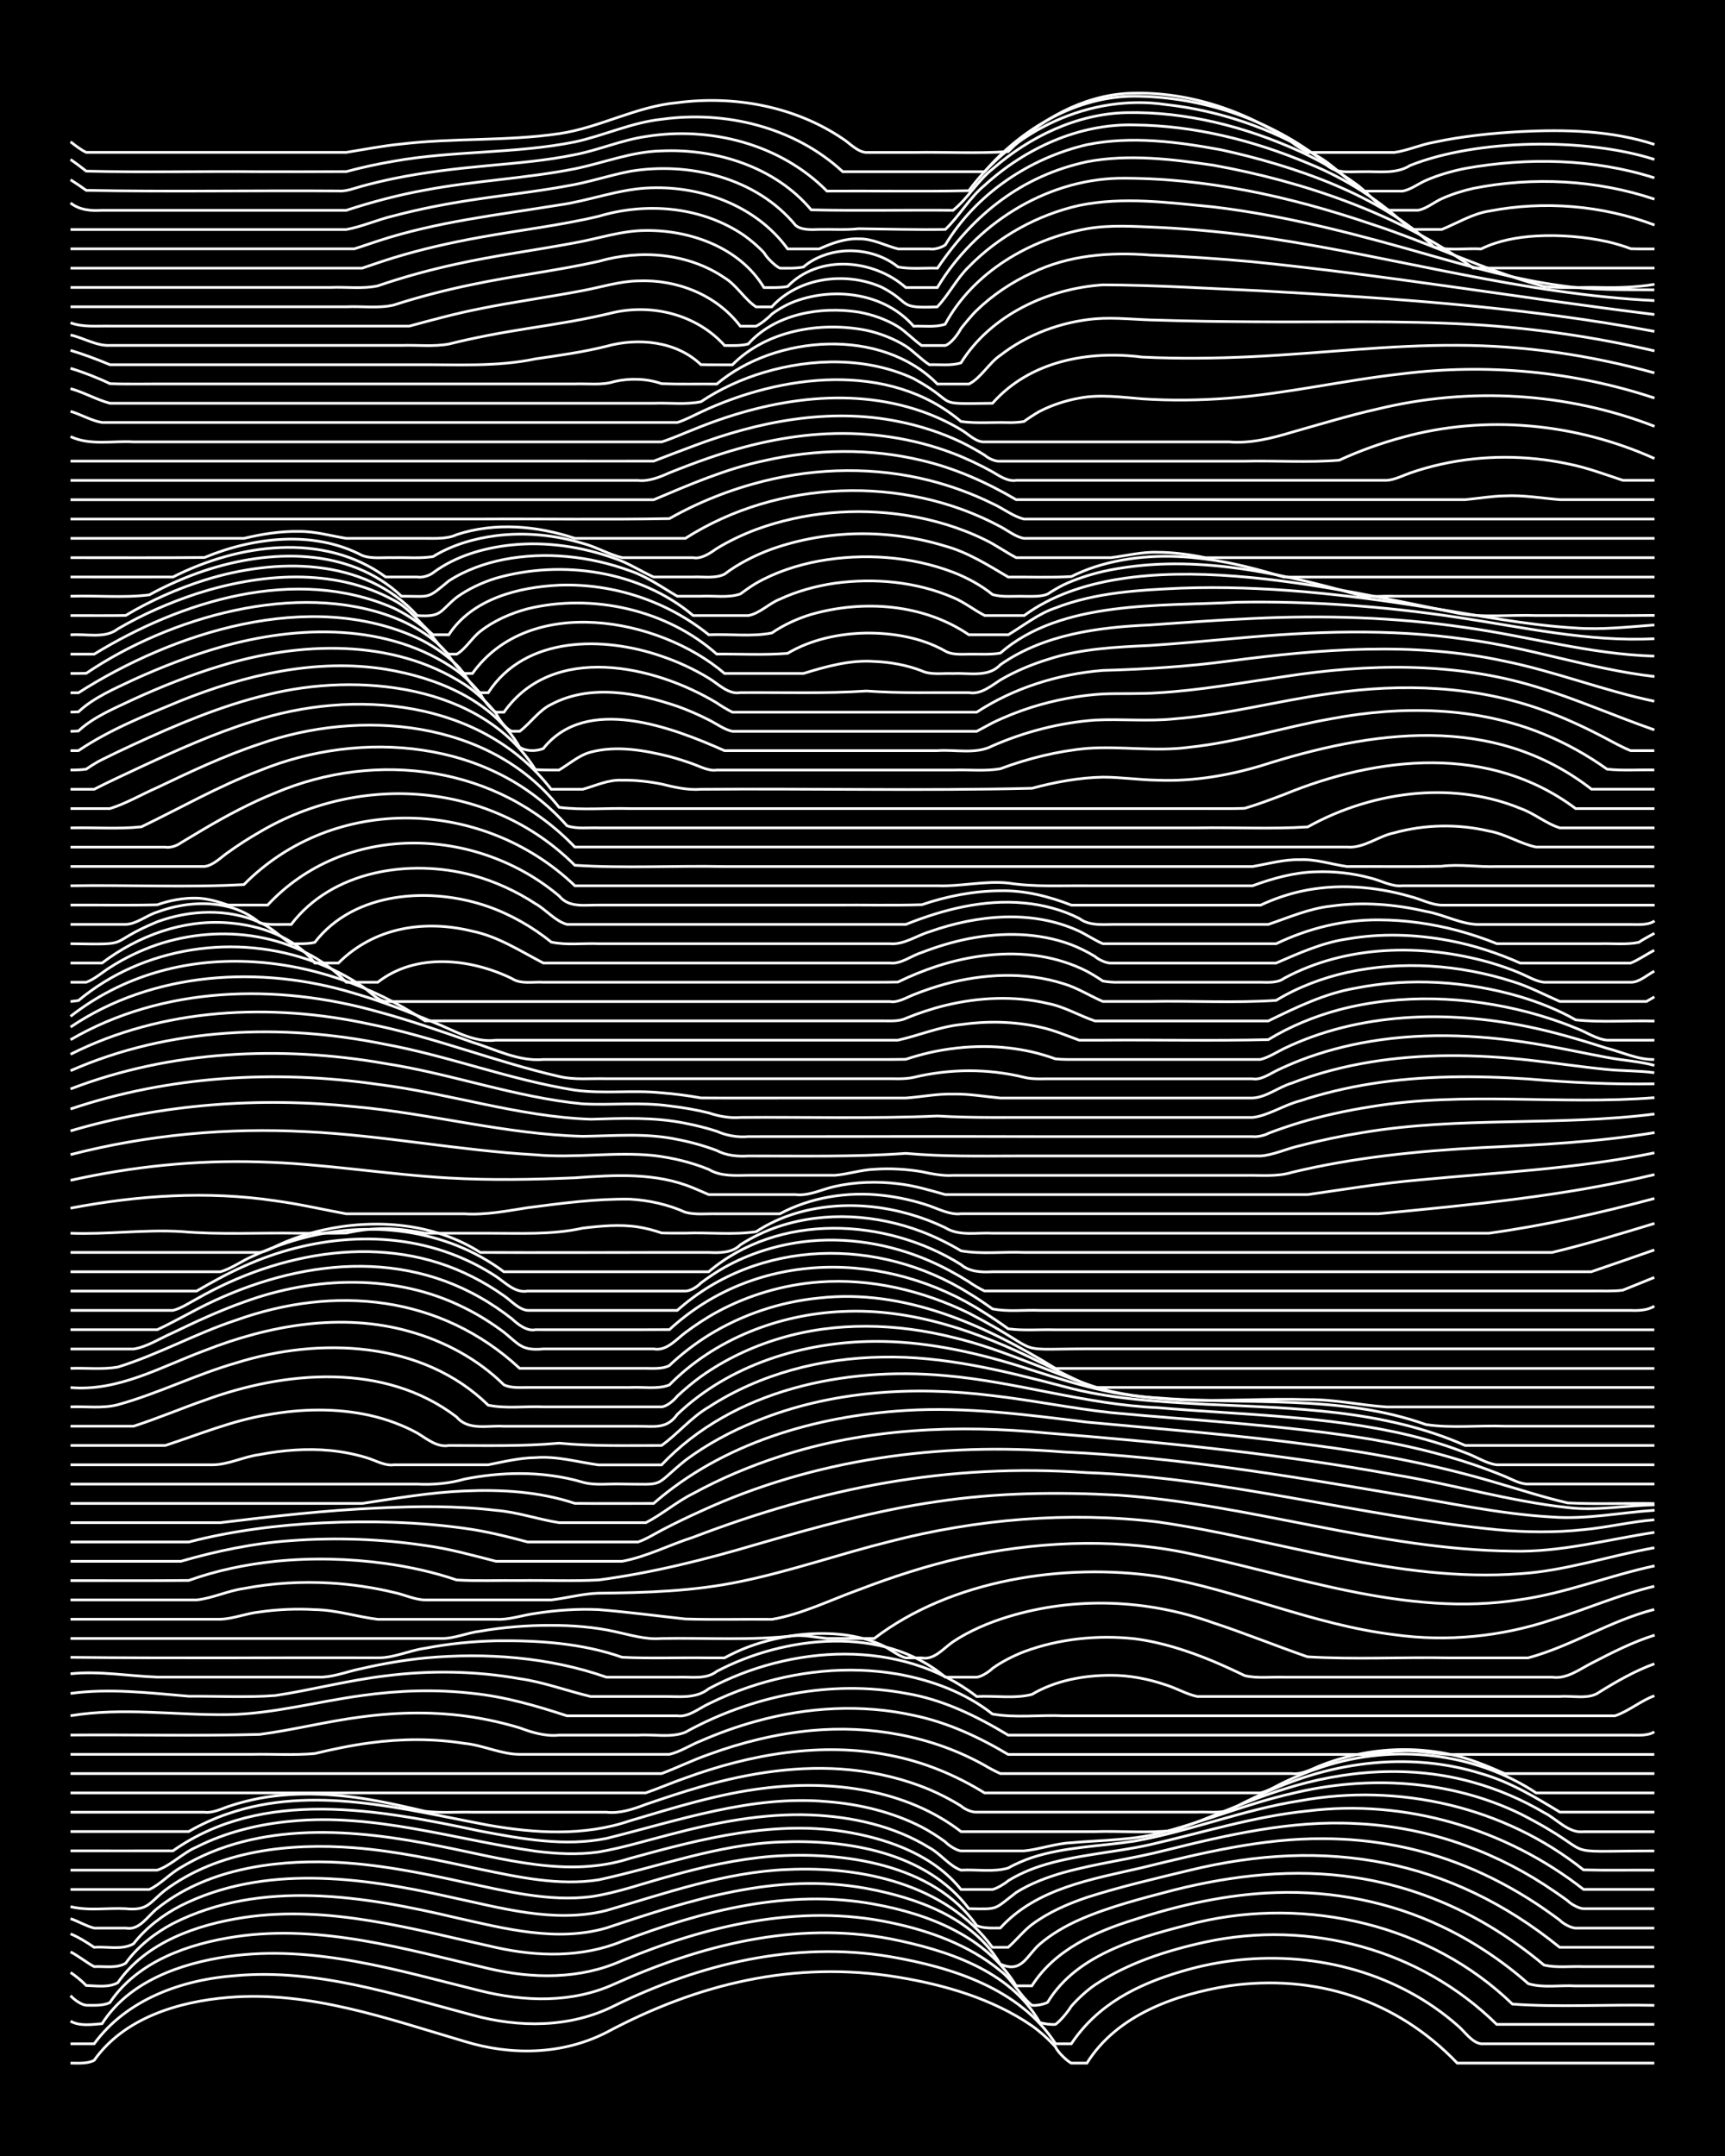 <?xml version="1.0" encoding="UTF-8"?><svg id="a" xmlns="http://www.w3.org/2000/svg" width="1920" height="2400" viewBox="0 0 192 240"><defs><style>.b{fill:none;stroke:#fff;stroke-miterlimit:10;stroke-width:.3px;}.c{stroke-width:0px;}</style></defs><rect class="c" x="0" width="192" height="240"/><path class="b" d="M7.85,229.66c.81,0,1.89.09,2.63-.31,3.33-4.72,9.39-6.54,14.91-7,9.06-.77,17.76,2.37,26.31,4.89,5.2,1.6,10.88,1.51,15.79-.99,10.18-5.44,20.93-8.05,32.45-6.16,5.21.86,10.51,2.39,14.91,5.41.86.6,1.94,1.57,2.63,2.36.23.54,1.23,1.53,1.75,1.8h1.75c3.34-5.36,9.83-7.64,15.79-8.6,9.66-1.36,18.68,1.55,25.43,8.6h21.93"/><path class="b" d="M7.85,227.51h2.63c3.65-4.98,9.81-7.16,15.79-7.59,9.01-.79,17.72,2.12,26.31,4.39,5.2,1.43,10.89,1.44,15.79-1.03,9.5-4.66,20.13-7.25,30.7-5.47,6.88,1.18,14.44,3.54,18.42,9.7h1.75c2.92-4.38,7.35-6.61,12.28-8.06,8.36-2.5,17.73-1.84,25.44,2.35,1.84.99,3.7,2.28,5.26,3.66.78.63,1.56,1.9,2.63,2.05,6.42,0,12.88,0,19.3,0"/><path class="b" d="M7.85,224.99c1,.58,2.4.38,3.51.28,2.99-4.71,8.75-6.72,14.03-7.48,9.54-1.36,18.91,1.56,28.07,3.82,4.9,1.22,10.23,1.39,14.91-.75,9.63-4.33,20.13-7.03,30.7-5.04,6.21,1.24,13.33,3.48,16.66,9.31.43.16,1.3.27,1.75.22.55-.38,1.41-1.44,1.75-2.01.7-.81,1.75-1.78,2.63-2.38,3.66-2.44,8.01-3.84,12.28-4.77,11.62-2.52,23.95.79,32.45,9.16h17.54"/><path class="b" d="M7.85,222.15c.37.42,1.18,1.02,1.75,1.07.8,0,1.89.08,2.63-.3,3.08-4.6,8.78-6.56,14.03-7.34,9.51-1.4,18.89,1.41,28.07,3.54,4.93,1.17,10.22,1.24,14.91-.87,9.37-3.88,19.71-6.37,29.82-4.24,4.37.9,8.8,2.5,12.28,5.37,1.34.99,2.22,2.82,3.51,3.84.48.07,1.33-.1,1.75-.32,3.37-5.61,10.72-7.37,16.66-8.9,12.27-2.9,25.93.24,35.08,9.09,5.04.37,10.66.03,15.79.14"/><path class="b" d="M7.85,219.58c.49.29,1.36,1.03,1.75,1.44,1.11.03,2.5.26,3.51-.31,3.15-4.52,8.8-6.46,14.03-7.26,9.49-1.43,18.87,1.32,28.07,3.34,4.63,1.03,9.58,1.14,14.03-.69,8.9-3.38,18.52-5.9,28.07-4.13,6.05,1.09,12.48,3.6,15.79,9.09h1.75c2.53-4,7.04-6.02,11.4-7.37,5.09-1.65,10.42-2.84,15.79-3.01,6.31-.22,12.71,1.04,18.42,3.76,3.47,1.64,6.77,3.84,9.65,6.38,1.64.5,3.56.14,5.26.25,2.9,0,5.88,0,8.77,0"/><path class="b" d="M7.85,217.28c.83.41,1.81,1.21,2.63,1.64,1.12-.06,2.5.23,3.51-.38,1.32-1.85,3.26-3.37,5.26-4.42,9.81-4.98,21.31-3.06,31.57-.63,5.42,1.22,11.17,2.71,16.66,1.13,9.44-3.14,18.87-6.24,28.94-4.41,5.62,1.05,11.87,3.24,14.91,8.42,2.4,1.09,2.91-.91,4.39-2.21,1.26-1.09,2.87-2.03,4.39-2.7,3.35-1.48,6.99-2.39,10.52-3.32,6.56-1.65,13.45-2.44,20.17-1.4,5.24.78,10.36,2.65,14.91,5.37,2.12,1.26,4.25,2.79,6.14,4.37,1.37.34,2.98.12,4.39.18,2.6,0,5.29,0,7.89,0"/><path class="b" d="M7.85,215.27c.84.34,1.89.99,2.63,1.5,1.41-.12,3.12.34,4.39-.4,1.36-1.77,3.29-3.23,5.26-4.24,9.25-4.63,20.09-3.18,29.82-.99,5.72,1.21,11.71,3,17.54,1.53,6.61-1.91,13.23-4.29,20.17-4.56,8.31-.39,17.63,1.64,22.8,8.66h1.75c.83-.71,1.76-1.87,2.63-2.52,1.81-1.36,4.01-2.32,6.14-3.04,3.72-1.19,7.6-2.09,11.4-3.01,15.14-3.7,28.99-1.34,41.22,8.57h10.52"/><path class="b" d="M7.85,213.58c.81.27,1.8.85,2.63,1.05,1.1,0,2.41,0,3.51,0,1.55.3,2.46-1.37,3.51-2.18,5.37-4.29,12.6-5.38,19.3-5.17,5.02.18,10.02,1.18,14.91,2.26,4.58.97,9.32,2.17,14.03,1.6,2.97-.43,5.88-1.51,8.77-2.28,3.71-1.05,7.55-1.91,11.4-2.22,7.86-.57,17.95.82,22.8,7.71.75.34,1.83.27,2.63.27,4.04-4.44,10.21-5.43,15.79-6.72,6.61-1.62,13.33-3.28,20.17-3.22,5.38,0,10.8,1.03,15.79,3.06,2.73,1.1,5.43,2.54,7.89,4.16.79.52,1.87,1.28,2.63,1.85.34.37,1.24.87,1.75.88,2.9,0,5.88,0,8.77,0"/><path class="b" d="M7.85,212.24c1.95.5,4.14.12,6.14.23,2.51.25,2.64-.68,4.39-2.06,5.97-4.44,13.83-5.27,21.05-4.72,4.72.37,9.41,1.39,14.03,2.39,4.29.89,8.76,1.86,13.16,1.18,6.7-1.44,13.26-3.94,20.17-4.21,7.47-.32,16.26,1.1,21.05,7.42,3.35.06,2.72.15,5.26-1.8,1.58-1,3.47-1.71,5.26-2.22,3.73-1.04,7.65-1.52,11.4-2.49,6.87-1.71,13.92-3.34,21.05-2.97,7.46.3,14.79,2.74,21.05,6.79.79.51,1.87,1.25,2.63,1.81.33.36,1.25.86,1.75.88,2.6,0,5.29,0,7.89,0"/><path class="b" d="M7.85,210.33c2.9,0,5.87,0,8.77,0,1.23-.56,2.32-1.79,3.51-2.45,8.67-5.24,19.42-4.3,28.94-2.35,6.89,1.35,14.11,3.58,21.05,1.34,7.95-2.19,16.28-4.37,24.56-2.86,4.55.83,9.31,2.61,12.28,6.32,1.1,0,2.41,0,3.51,0,.51-.12,1.36-.63,1.75-.97,1.03-.65,2.35-1.23,3.51-1.61,3.96-1.3,8.23-1.5,12.28-2.41,5.81-1.33,11.58-3.15,17.54-3.75,10.91-1.35,22.07,1.98,30.7,8.73h7.89"/><path class="b" d="M7.85,208.18c3.19,0,6.46,0,9.65,0,1.55-.52,2.86-1.94,4.39-2.58,3.25-1.65,6.91-2.54,10.52-2.87,9.22-.91,18.17,2.03,27.19,3.34,2.29.29,4.72.42,7.02.09,2.64-.45,5.3-1.27,7.89-1.93,5.13-1.36,10.46-2.41,15.79-2.19,4.56.19,9.24,1.22,13.16,3.65,1.21.64,2.21,2.04,3.51,2.49,1.7-.1,3.61.25,5.26-.24.74-.43,1.82-.89,2.63-1.16,3.67-1.2,7.62-1.25,11.4-1.83,6.22-1.11,12.17-3.52,18.42-4.49,11.01-2.02,22.79.67,31.57,7.69,2.6.07,5.29.01,7.89.03"/><path class="b" d="M7.85,206.03c3.78,0,7.62.01,11.4,0,10.05-7.07,23.01-4.57,34.21-2.2,4.59.87,9.39,1.75,14.03.82,8.04-1.99,16.15-4.85,24.56-4.1,3.62.28,7.29,1.16,10.52,2.82.82.42,1.89,1.1,2.63,1.65.37.39,1.21.95,1.75,1.02,2.3,0,4.71,0,7.02,0,1.72-.17,3.51-.83,5.26-.91,3.5-.32,7.12-.25,10.52-1.25,4.7-1.27,9.28-3.15,14.03-4.23,8.42-2.06,17.58-1.55,25.44,2.26,9.52,4.86,3.12,4.14,14.91,4.13"/><path class="b" d="M7.85,203.88c4.37,0,8.79,0,13.16,0,1.34-.78,2.92-1.5,4.39-1.99,9.47-3.24,19.47-.5,28.94,1.28,5.2.92,10.72,1.25,15.79-.49,4.89-1.45,9.83-3.01,14.91-3.62,7.53-.94,15.77.1,21.93,4.83,4.95,0,9.96,0,14.91,0,2.89-.09,5.9.2,8.77-.14,4.13-1.36,8.11-3.33,12.28-4.59,6.76-2.16,14.17-2.7,21.05-.75,2.73.76,5.45,1.92,7.89,3.37,1.4.68,2.7,2.32,4.39,2.12,2.6,0,5.29,0,7.89,0"/><path class="b" d="M7.85,201.73c4.95,0,9.96,0,14.91,0,.86.12,1.85-.35,2.63-.63,1.09-.37,2.38-.71,3.51-.92,4.33-.8,8.84-.5,13.16.31,1.72.32,3.56.74,5.26,1.14,1.7.21,3.55.06,5.26.1,4.95,0,9.96,0,14.91,0,1.5.17,3.01-.34,4.39-.87,1.99-.68,4.11-1.39,6.14-1.97,5.38-1.55,11.07-2.44,16.66-1.87,2.98.3,6.01,1.03,8.77,2.19,1.14.48,2.46,1.16,3.51,1.82.37.35,1.23.74,1.75.69,8.18,0,16.38,0,24.56,0,1.1-.04,2.44.13,3.51-.19,2.24-1.19,4.64-2.33,7.02-3.2,6.68-2.49,14.2-3.04,21.05-.9,3.14.89,6.01,2.61,8.77,4.29,3.48,0,7.04,0,10.52,0"/><path class="b" d="M7.85,199.58c17.83,0,35.67,0,53.5,0,3.49,0,7.04,0,10.52,0,1.42-.49,2.97-1.16,4.39-1.65,7.23-2.65,15.16-4.06,22.8-2.53,3.72.71,7.31,2.19,10.52,4.18,7.88,0,15.8,0,23.68,0,2.3,0,4.71,0,7.02,0,.85-.18,1.86-.81,2.63-1.18,1.36-.66,2.94-1.29,4.39-1.75,7.82-2.54,16.77-1.63,23.68,2.93h13.16"/><path class="b" d="M7.85,197.43c20.75,0,41.52,0,62.27,0,1.1,0,2.41,0,3.51,0,1.73-.64,3.52-1.53,5.26-2.13,3.65-1.34,7.52-2.3,11.4-2.66,6.61-.62,13.48.61,19.3,3.87.41.26,1.31.73,1.75.92.78,0,1.85,0,2.63,0,2.3,0,4.71,0,7.02,0,7.59,0,15.21,0,22.8,0,1.19.15,2.43-.63,3.51-1.02,1.36-.52,2.95-.96,4.39-1.23,3.16-.59,6.5-.57,9.65.1,2.1.41,4.19,1.3,6.14,2.15,5.54,0,11.12,0,16.66,0"/><path class="b" d="M7.85,195.29c6.71,0,13.46,0,20.17,0,2.3-.05,4.72.12,7.02-.09,1.99-.48,4.11-.92,6.14-1.19,3.47-.47,7.07-.49,10.52.06,2.05.19,4.09,1.22,6.14,1.22,4.95,0,9.96,0,14.91,0,.45,0,1.31,0,1.75,0,1.18-.26,2.39-1.06,3.51-1.5,1.95-.85,4.08-1.62,6.14-2.18,5.68-1.58,11.77-1.94,17.54-.66,3.73.77,7.27,2.41,10.52,4.35,8.18,0,16.38,0,24.56,0,4.66,0,9.37,0,14.03,0,1.72.12,3.54-.37,5.26-.39,2.02-.12,4.12.48,6.14.39,7.3,0,14.63,0,21.93,0"/><path class="b" d="M7.85,193.14c7-.06,14.05.12,21.05-.07,3.8-.5,7.59-1.48,11.4-1.96,4.05-.54,8.23-.6,12.28.03,1.74.27,3.58.69,5.26,1.2,1.39.52,2.88.97,4.39.81,2.9,0,5.87,0,8.77,0,1.7-.12,3.65.32,5.26-.31,7.39-4.08,16.21-5.9,24.56-4.34,4.1.67,7.88,2.53,11.4,4.65,7.88,0,15.8,0,23.68,0,10.52,0,21.06,0,31.57,0,3.48,0,7.04,0,10.52,0,1.09,0,2.42,0,3.51,0,.8,0,1.92.1,2.63-.37"/><path class="b" d="M7.85,190.99c5.81-.96,11.7-.04,17.54-.12,5.03-.09,9.95-1.46,14.91-2.13,4.05-.57,8.22-.71,12.28-.24,3.59.36,7.11,1.38,10.52,2.5,4.07,0,8.21,0,12.28,0,1.26.18,2.43-.85,3.51-1.34,1.37-.68,2.94-1.34,4.39-1.83,5.31-1.81,11.12-2.43,16.66-1.47,3.75.67,7.52,2.06,10.52,4.44,2.55.46,5.3.08,7.89.2,4.37,0,8.79,0,13.16,0,7.3,0,14.63,0,21.93,0,6.13,0,12.29,0,18.42,0,2.6,0,5.29,0,7.89,0,1.5-.49,2.89-1.69,4.39-2.23"/><path class="b" d="M7.85,188.51c4.35-.6,8.81-.05,13.16.31,3.19-.02,6.47.16,9.65-.08,4.09-.62,8.16-1.71,12.28-2.19,4.93-.63,10.01-.55,14.91.32,2.67.38,5.29,1.36,7.89,1.98,2.6,0,5.29,0,7.89,0,1.77-.04,3.78.33,5.26-.87,9.11-4.87,21.34-5.69,29.82.87,2-.11,4.19.27,6.14-.23,2.61-1.55,5.77-2.13,8.77-2.13,2.05-.01,4.2.4,6.14,1.07,1.13.34,2.35,1.06,3.51,1.29,2.01,0,4.13,0,6.14,0,8.76,0,17.55,0,26.31,0,2.6,0,5.29,0,7.89,0,1.39-.12,3.24.37,4.39-.48,1.92-1.19,4.01-2.39,6.14-3.16"/><path class="b" d="M7.85,186.32c3.21-.34,6.46.26,9.65.37,6.13,0,12.29,0,18.42,0,1.44-.08,2.97-.69,4.39-.96,2.28-.53,4.69-.94,7.02-1.17,6.74-.61,13.75-.11,20.17,2.14,2.6,0,5.29,0,7.89,0,1.43-.07,3.18.31,4.39-.65,7.56-3.98,18.53-5.2,25.44.65,1.1,0,2.41,0,3.51,0,.55-.07,1.37-.61,1.75-.99,1.02-.73,2.34-1.4,3.51-1.85,3.88-1.44,8.17-1.88,12.28-1.44,3,.38,5.98,1.35,8.77,2.51,1.11.47,2.42,1.07,3.51,1.6,1.38.33,2.98.12,4.39.17,9.93,0,19.89,0,29.82,0,1.61.24,3.03-.87,4.39-1.56,2.24-1.16,4.6-2.37,7.02-3.12"/><path class="b" d="M7.85,184.49c11.39.12,22.81.02,34.21.05,1.75.04,3.53-.83,5.26-1.06,2.57-.5,5.28-.77,7.89-.83,4.7-.06,9.56.26,14.03,1.83,3.19.16,6.46.02,9.65.07.44,0,1.31,0,1.75,0,.76-.42,1.82-.91,2.63-1.21,1.94-.73,4.08-1.21,6.14-1.41,2.93-.26,6.06-.02,8.77,1.21.82.37,1.75,1.18,2.63,1.41.43,0,1.32,0,1.75,0,1.43.28,2.46-1.08,3.51-1.79,1.84-1.23,4.03-2.15,6.14-2.79,7.43-2.27,15.51-1.94,22.8.67,3.52,1.15,7.02,2.58,10.52,3.79,5.22.32,10.55.02,15.79.12,2.89,0,5.88,0,8.77,0,4.8-1.3,9.18-4.15,14.03-5.39"/><path class="b" d="M7.85,182.39c13.74,0,27.49,0,41.22,0,1.44.05,2.96-.65,4.39-.81,2.57-.45,5.28-.66,7.89-.65,2.32,0,4.75.18,7.02.68,1.7.36,3.5.94,5.26.78,4.96-.09,9.99.26,14.91-.32,1.11-.05,2.41.21,3.51.32,1.71,0,3.56,0,5.26,0,8.55-6.53,21.09-8.45,31.57-6.91,8.91,1.53,17.31,5.4,26.31,6.49,5.87.82,11.92.22,17.54-1.66,3.8-1.16,7.53-2.81,11.4-3.73"/><path class="b" d="M7.85,180.25c5.54,0,11.12,0,16.66,0,1.44-.04,2.95-.67,4.39-.81,1.99-.29,4.13-.38,6.14-.26,2.36.03,4.71.8,7.02,1.08,4.37,0,8.79,0,13.16,0,1.44.08,2.97-.48,4.39-.66,2.29-.36,4.7-.53,7.02-.42,3.2.26,6.46.69,9.65,1.04,3.19.1,6.46.01,9.65.04,3.33-.57,6.48-2.15,9.65-3.29,3.7-1.42,7.54-2.67,11.4-3.55,8.02-1.78,16.47-2.23,24.56-.66,12.41,2.51,24.88,7.35,37.71,5.3,5.08-.72,9.91-2.69,14.91-3.75"/><path class="b" d="M7.85,178.1c4.66,0,9.37,0,14.03,0,1.75-.18,3.51-1.03,5.26-1.27,3.15-.61,6.45-.8,9.65-.61,2.33.14,4.75.49,7.02,1.04,1.12.22,2.36.83,3.51.84,4.66,0,9.37,0,14.03,0,1.71-.2,3.53-.7,5.26-.75,5.27-.05,10.61-.21,15.79-1.3,5.62-1.15,11.1-3.08,16.66-4.46,9.69-2.5,19.87-3.35,29.82-2.17,13.42,1.93,26.62,6.8,40.35,5.76,5.06-.33,9.95-2,14.91-2.89"/><path class="b" d="M7.85,175.95c4.37-.01,8.79.03,13.16-.02,3.08-1.11,6.39-1.79,9.65-2.13,4.06-.41,8.23-.31,12.28.25,2.65.37,5.36.96,7.89,1.83,2.3.14,4.71.03,7.02.06,2.9-.04,5.88.09,8.77-.06,5.94-.79,11.8-2.25,17.54-3.95,6.63-1.92,13.33-3.8,20.17-4.78,6.66-1,13.46-1.08,20.17-.71,14.74,1.02,29.02,6.07,43.85,6.23,5.34.14,10.56-1.29,15.79-2.09"/><path class="b" d="M7.85,173.8c4.07,0,8.21,0,12.28,0,3.99-1.15,8.12-2.02,12.28-2.3,4.95-.37,10-.19,14.91.54,2.65.35,5.31,1.1,7.89,1.76,2.6,0,5.29,0,7.89,0,2.01,0,4.13,0,6.14,0,2.69-.49,5.29-1.84,7.89-2.67,14.49-5.53,28.3-8.28,43.85-7.2,15.38.56,30.33,4.84,45.61,6.35,3.18.3,6.47.34,9.65,0,2.62-.24,5.27-.89,7.89-1.1"/><path class="b" d="M7.85,171.65c4.37,0,8.79,0,13.16,0,4.86-1.25,9.9-1.89,14.91-2.13,5.25-.24,10.58-.12,15.79.61,2.35.31,4.74.91,7.02,1.52,3.49,0,7.04,0,10.53,0,.45,0,1.31,0,1.75,0,.84-.27,1.85-.9,2.63-1.31,1.39-.73,2.96-1.49,4.39-2.13,12.57-5.79,26.61-7.71,40.35-6.58,12.38.56,24.63,2.59,36.84,4.66,5.82.95,11.64,2.25,17.54,2.58,3.81.29,7.62-.5,11.4-.75"/><path class="b" d="M7.85,169.5c5.54,0,11.12,0,16.66,0,5.81-.7,11.68-1.38,17.54-1.63,4.37-.21,8.81-.26,13.16.26,2.36.18,4.7,1.01,7.02,1.37,3.19,0,6.46,0,9.65,0,1.79-.9,3.45-2.35,5.26-3.24,3.05-1.67,6.34-3.06,9.65-4.13,9.58-3.16,19.84-3.57,29.82-2.6,12.91,1.02,25.84,2.31,38.59,4.63,6.45,1.06,12.79,2.95,19.3,3.66,3.2.39,6.46-.25,9.65-.3"/><path class="b" d="M7.85,167.36c10.81,0,21.64,0,32.45,0,3.77-.57,7.59-1.23,11.4-1.39,4.11-.18,8.35.07,12.28,1.38,2.9.04,5.88,0,8.77.01,7.69-6.72,18.02-9.74,28.07-10.35,6.74-.42,13.49.48,20.17,1.3,8.48.79,17,1.45,25.44,2.6,6.8.89,13.59,2.2,20.17,4.16,2.6.75,5.26,1.63,7.89,2.23,3.18.16,6.46.02,9.65.07"/><path class="b" d="M7.85,165.21c12.86,0,25.73,0,38.59,0,1.75.09,3.58-.07,5.26-.56,1.98-.4,4.12-.62,6.14-.62,2.34,0,4.78.3,7.02.97,1.37.39,2.98.14,4.39.2,4.98.04,3.36.35,7.02-2.63,2.39-1.79,5.13-3.25,7.89-4.37,8.29-3.39,17.49-3.94,26.31-2.84,4.38.5,8.77,1.41,13.16,1.89,9.65.91,19.38,1.38,28.94,2.96,3.84.66,7.71,1.56,11.4,2.81,1.11.38,2.43.87,3.51,1.32.75.31,1.78.9,2.63.86,4.66,0,9.37,0,14.03,0"/><path class="b" d="M7.85,163.06c5.25,0,10.54,0,15.79,0,1.75,0,3.52-.92,5.26-1.14,2.57-.5,5.29-.7,7.89-.45,1.43.14,3.02.46,4.39.92.78.28,1.78.8,2.63.67,3.49,0,7.04,0,10.52,0,1.7-.34,3.52-.78,5.26-.8,2.43-.19,4.68.49,7.02.81,2.3,0,4.71,0,7.02,0,7.97-8.4,20.39-10.95,31.57-9.94,7.96.68,15.67,3.23,23.68,3.57,9.36.81,18.89.88,28.07,3.09,2.04.5,4.18,1.15,6.14,1.92,1.12.38,2.32,1.21,3.51,1.35,5.83,0,11.71,0,17.54,0"/><path class="b" d="M7.85,160.91c3.49,0,7.04,0,10.53,0,3.75-1.22,7.48-2.78,11.4-3.42,3.74-.68,7.68-.76,11.4.07,1.79.4,3.66,1.08,5.26,1.96,1.05.63,2.19,1.62,3.51,1.39,4.08,0,8.22.11,12.28-.26,3.77.36,7.62.26,11.4.26,1.79-1.27,3.31-3.15,5.26-4.28,5.69-3.7,12.54-5.46,19.3-5.56,6.86-.15,13.59,1.54,20.17,3.26,5.13,1.41,10.5,1.69,15.79,1.99,9.76.45,19.86.56,28.94,4.59,7.01,0,14.04,0,21.05,0"/><path class="b" d="M7.85,158.76c2.31,0,4.71,0,7.02,0,2.64-.85,5.28-1.97,7.89-2.88,8.97-3.3,20.06-4.27,28.07,1.86,1.3,1.55,3.49.91,5.26,1.03,2.6,0,5.29,0,7.89,0,2.31,0,4.71,0,7.02,0,1.8-.02,3.2.36,4.39-1.33,5.8-5.53,14.01-8.07,21.93-8.12,5.35-.04,10.69,1.09,15.79,2.64,5.15,1.64,10.34,3.43,15.79,3.65,9.93.83,20.26-.44,29.82,2.97,2.85.43,5.88.07,8.77.18,5.54,0,11.12,0,16.66,0"/><path class="b" d="M7.85,156.61c1.71-.07,3.6.2,5.26-.24,4.47-1.23,8.7-3.37,13.16-4.65,9.32-2.93,20.76-2.46,28.07,4.7,1.97.41,4.14.1,6.14.19,3.19,0,6.46,0,9.65,0,1.1,0,2.41,0,3.51,0,.61-.06,1.39-.74,1.75-1.2.75-.7,1.8-1.59,2.63-2.18,2.63-1.88,5.67-3.32,8.77-4.24,6.25-1.88,13-1.69,19.3-.11,5.73,1.34,11.05,4.07,16.66,5.78,2.83.74,5.85,1.02,8.77,1.17,4.66.19,9.37-.18,14.03-.03,3-.03,5.92.63,8.77.82,9.93,0,19.89,0,29.82,0"/><path class="b" d="M7.85,154.46c5.32.46,10.08-2.32,14.91-4.11,7.18-2.83,15.25-4.28,22.8-2.14,3.89,1.08,7.64,3.09,10.52,5.94.76.38,1.81.3,2.63.3,1.1,0,2.41,0,3.51,0,2.6,0,5.29,0,7.89,0,1.41-.09,3.05.24,4.39-.28,5.03-5.11,12.19-7.88,19.3-8.18,7.68-.37,15.14,2.25,21.93,5.63,2,.93,4.05,2.11,6.14,2.83,2.6,0,5.29,0,7.89,0,18.12,0,36.26,0,54.38,0"/><path class="b" d="M7.85,152.32c1.71-.06,3.57.15,5.26-.14,4.5-1.39,8.69-3.75,13.16-5.22,11.02-3.95,22.78-2.79,31.57,5.36,4.66,0,9.37,0,14.03,0,.82,0,1.89.09,2.63-.31,1.29-1.23,2.87-2.45,4.39-3.39,3.69-2.28,7.96-3.71,12.28-4.13,9.46-1.06,18.45,2.99,26.31,7.84,22.22,0,44.44,0,66.66,0"/><path class="b" d="M7.85,150.17c2.31,0,4.71,0,7.02,0,1.52-.24,2.99-1.22,4.39-1.82,2.55-1.23,5.22-2.47,7.89-3.41,7.87-2.89,16.95-3.18,24.56.65,1.49.73,3.07,1.72,4.39,2.72,1.75,1.41,1.97,2.06,4.39,1.85,4.07,0,8.21,0,12.28,0,1.43.26,2.49-1.06,3.51-1.82,1.05-.79,2.35-1.65,3.51-2.28,3.49-1.9,7.44-3.06,11.4-3.35,5.73-.43,11.53.96,16.66,3.47,9.39,4.88,3.62,3.91,14.91,3.97,20.46,0,40.93,0,61.39,0"/><path class="b" d="M7.85,148.02c3.19,0,6.46,0,9.65,0,1.13-.51,2.41-1.23,3.51-1.79,9.97-5.44,22.16-7.67,32.45-1.79,1.16.65,2.47,1.54,3.51,2.36.66.61,1.67,1.42,2.63,1.22,4.95-.01,9.96.02,14.91-.01,9.76-8.99,24.24-8.87,35.08-1.87.8.5,1.87,1.22,2.63,1.78,1.7.23,3.56.06,5.26.11,3.49,0,7.04,0,10.52,0,18.71,0,37.43,0,56.13,0"/><path class="b" d="M7.85,145.87c2.6,0,5.29,0,7.89,0,1.1,0,2.41,0,3.51,0,.86-.2,1.86-.86,2.63-1.27,9.19-5.27,20.93-7.45,30.7-2.47,1.15.57,2.46,1.36,3.51,2.11.77.52,1.65,1.54,2.63,1.63,5.54,0,11.12,0,16.66,0,9.04-8.04,22.41-8.19,32.45-1.92.81.48,1.87,1.2,2.63,1.75,1.68.35,3.56.1,5.26.17,3.49,0,7.04,0,10.52,0,12.57,0,25.15,0,37.71,0,4.37,0,8.79,0,13.16,0,1.4,0,2.98,0,4.39,0,.81.04,1.93,0,2.63-.48"/><path class="b" d="M7.85,143.72c4.66,0,9.37,0,14.03,0,1.67-.97,3.49-1.98,5.26-2.76,7.36-3.34,16.08-4.22,23.68-1.16,1.48.59,3.06,1.41,4.39,2.29,1.04.69,2.13,1.88,3.51,1.63,5.83,0,11.71,0,17.54,0,.58.02,1.37-.5,1.75-.9.75-.57,1.81-1.28,2.63-1.74,2.68-1.5,5.73-2.47,8.77-2.85,4.74-.59,9.66.22,14.03,2.12,1.46.63,3.04,1.48,4.39,2.33.4.3,1.29.82,1.75,1.03.43,0,1.32,0,1.75,0,10.52,0,21.06,0,31.57,0,8.47,0,16.97,0,25.44,0,2.89,0,5.88,0,8.77,0,1.09-.02,2.42.06,3.51-.09,1.09-.44,2.42-.97,3.51-1.42"/><path class="b" d="M7.85,141.57c5.54,0,11.12,0,16.66,0,1.19-.31,2.38-1.2,3.51-1.68,1.65-.78,3.5-1.47,5.26-1.96,7.65-2.16,16.35-1.19,22.8,3.64,7.59,0,15.21,0,22.8,0,7.8-6.6,19.69-6.05,28.07-.81.95.83,2.32.88,3.51.81,1.1,0,2.41,0,3.51,0,3.49,0,7.04,0,10.52,0,11.98,0,23.98,0,35.96,0,5.54,0,11.12,0,16.66,0,2.31-.79,4.72-1.62,7.02-2.43"/><path class="b" d="M7.85,139.42c7.01,0,14.04,0,21.05,0,.85-.13,1.85-.74,2.63-1.07,1.36-.58,2.94-1.09,4.39-1.42,5.85-1.31,12.41-.79,17.54,2.49,6.71.03,13.46,0,20.17,0,1.71,0,3.55,0,5.26,0,1.19.05,2.61.07,3.51-.85,1.31-.85,2.9-1.6,4.39-2.08,5.11-1.66,10.79-1.29,15.79.61,1.47.56,3.04,1.33,4.39,2.14,2.26.4,4.72.08,7.02.18,5.54,0,11.12,0,16.66,0,7.3,0,14.63,0,21.93,0,6.71,0,13.46,0,20.17,0,3.82-.91,7.64-2.09,11.4-3.23"/><path class="b" d="M7.85,137.28c4.08.16,8.2-.43,12.28-.19,4.35.38,8.79.11,13.16.19,1.71,0,3.55.02,5.26-.02,1.39-.33,2.96-.5,4.39-.49,1.43,0,2.99.25,4.39.51,2.31,0,4.71,0,7.02,0,3.51-.01,7.08.2,10.52-.57,2-.24,4.14-.44,6.14-.13.8.12,1.87.4,2.63.67.78.03,1.85.02,2.63.02,2.59-.1,5.33.22,7.89-.16,1.3-.87,2.89-1.59,4.39-2.04,5.48-1.64,11.54-.86,16.66,1.59,1.53.98,3.55.52,5.26.62,2.9,0,5.88,0,8.77,0,7.88,0,15.8,0,23.68,0,7.59,0,15.21,0,22.8,0,6.21-.86,12.37-2.25,18.42-3.87"/><path class="b" d="M7.85,134.49c7.49-1.43,15.24-1.95,22.8-.82,2.62.35,5.29.97,7.89,1.45,4.37,0,8.79,0,13.16,0,2.34.15,4.72-.32,7.02-.68,3.76-.49,7.61-1.01,11.4-.95,2.07.11,4.24.59,6.14,1.45,1.08.31,2.4.15,3.51.18,2.3,0,4.71,0,7.02,0,3.46-1.85,7.52-2.49,11.4-2.06,1.74.19,3.6.6,5.26,1.17,1.08.38,2.33,1.03,3.51.88,8.18,0,16.38,0,24.56,0,7.3,0,14.63,0,21.93,0,10.28-.99,20.63-1.95,30.7-4.36"/><path class="b" d="M7.85,131.39c6.89-1.54,14-2.27,21.05-2.05,7.04.18,14.03,1.39,21.05,1.79,4.66.27,9.38.18,14.03-.02,4.4-.31,8.99-.62,13.16,1.12.45.18,1.31.56,1.75.75.78,0,1.85,0,2.63,0,2.3,0,4.71,0,7.02,0,1.5.18,2.96-.6,4.39-.91,2.27-.51,4.72-.58,7.02-.3,1.75.19,3.58.73,5.26,1.21,2.6,0,5.29,0,7.89,0,6.13,0,12.29,0,18.42,0,4.66,0,9.37,0,14.03,0,4.07-.58,8.18-1.26,12.28-1.62,8.78-.85,17.65-1.23,26.31-3.03"/><path class="b" d="M7.85,128.53c8.56-2.21,17.49-3.03,26.31-2.55,8.51.41,16.93,2.09,25.44,2.57,4.37.4,8.8-.36,13.16.08,2.06.24,4.21.76,6.14,1.55,1.3.79,2.93.67,4.39.65,3.19,0,6.46,0,9.65,0,1.42-.11,2.95-.62,4.39-.67,1.71-.12,3.57-.02,5.26.27,1.09.24,2.38.49,3.51.41,7.88,0,15.8,0,23.68,0,2.9,0,5.88,0,8.77,0,1.71-.04,3.6.18,5.26-.34,6.88-1.66,13.99-2.37,21.05-2.75,6.44-.3,12.92-.61,19.3-1.67"/><path class="b" d="M7.85,125.89c10.2-3.01,21.02-3.79,31.57-2.7,8.51.75,16.87,3.09,25.44,3.3,3.49-.04,7.07-.39,10.52.35,1.44.27,3.02.71,4.39,1.23,1.04.56,2.35.69,3.51.61,5.84-.01,11.72.13,17.54-.29,4.06.37,8.2.3,12.28.29,9.05,0,18.14,0,27.19,0,1.45-.1,2.96-.83,4.39-1.14,2.28-.6,4.69-1.1,7.02-1.47,10.73-1.81,21.69-.69,32.45-2.06"/><path class="b" d="M7.85,123.45c10.95-3.69,22.8-4.39,34.21-2.74,7.93.98,15.67,3.61,23.68,3.88,3.49-.1,7.08-.26,10.53.45,1.12.21,2.43.54,3.51.89,1.07.48,2.34.7,3.51.59,10.81,0,21.64-.03,32.45,0,7.88,0,15.8,0,23.68,0,.45.07,1.35-.12,1.75-.36,1.08-.42,2.4-.86,3.51-1.2,2.55-.76,5.26-1.35,7.89-1.76,10.45-1.75,21.07-.17,31.57-1.01"/><path class="b" d="M7.85,121.22c11.11-4.28,23.42-4.87,35.08-2.82,7.37,1.14,14.49,3.77,21.93,4.48,3.19.17,6.47-.22,9.65.23,1.42.16,3,.43,4.39.78,1.09.37,2.36.6,3.51.5,7.3-.06,14.64.16,21.93-.16,4.07.24,8.2.14,12.28.16,7.59,0,15.21,0,22.8,0,1.73-.19,3.47-1.38,5.26-1.84,2.54-.84,5.25-1.48,7.89-1.9,5.78-.93,11.71-.93,17.54-.54,4.65.4,9.36.62,14.03.54"/><path class="b" d="M7.85,119.19c10.97-4.83,23.45-5.32,35.08-2.93,7.1,1.31,13.92,3.97,21.05,5.09,3.18.44,6.46-.03,9.65.3,1.42.11,2.99.31,4.39.57,3.49.03,7.04,0,10.52.01,4.07,0,8.21,0,12.28,0,1.71-.12,3.54-.49,5.26-.44,1.72-.04,3.56.28,5.26.44,1.71,0,3.56,0,5.26,0,7.59,0,15.21,0,22.8,0,1.52-.06,2.9-1.22,4.39-1.66,2.8-1.09,5.81-1.87,8.77-2.35,5.78-.95,11.73-.86,17.54-.22,2.9.31,5.87.77,8.77,1.05,1.7.17,3.57.13,5.26.36"/><path class="b" d="M7.85,117.36c10.23-5.16,22.25-5.76,33.33-3.35,7.14,1.43,13.96,4.19,21.05,5.82,1.68.41,3.55.2,5.26.25,2.6,0,5.29,0,7.89,0,7.59,0,15.21,0,22.8,0,1.1-.03,2.43.1,3.51-.15,1.97-.48,4.11-.73,6.14-.74,2.03,0,4.17.24,6.14.73,1.08.28,2.41.14,3.51.17,7.3,0,14.63,0,21.93,0,.89.17,1.87-.51,2.63-.89.76-.38,1.84-.84,2.63-1.15,2.52-.98,5.23-1.69,7.89-2.13,6.38-1.06,12.95-.69,19.3.44,2.31.4,4.71.93,7.02,1.35,1.7.33,3.59.43,5.26.89"/><path class="b" d="M7.85,115.74c10.29-5.99,22.95-6.3,34.21-3.12,3.54.95,7.07,2.18,10.52,3.4,2.56.79,5.15,2.16,7.89,1.92,12.57,0,25.15,0,37.71,0,.78,0,1.85,0,2.63-.02.77-.26,1.84-.56,2.63-.74,1.97-.45,4.11-.69,6.14-.68,1.72,0,3.58.21,5.26.59.79.18,1.87.5,2.63.78.77.09,1.85.07,2.63.07,4.66,0,9.37,0,14.03,0,2.01,0,4.13,0,6.14,0,.85-.19,1.86-.83,2.63-1.21,8.39-4.04,18.18-4.29,27.19-2.44,2.94.6,5.91,1.49,8.77,2.4,1.69.43,3.49,1.3,5.26,1.25"/><path class="b" d="M7.85,114.33c9.19-6.2,21.15-6.93,31.57-3.76,2.97.86,5.93,2,8.77,3.2,2.26.87,4.5,2.34,7.02,2.02,10.22,0,20.47,0,30.7,0,4.66,0,9.37,0,14.03,0,2.31-.51,4.63-1.5,7.02-1.74,2.88-.41,5.92-.36,8.77.28,1.46.3,3,.95,4.39,1.46.78,0,1.85,0,2.63,0,6.13-.05,12.3.09,18.42-.06,2.42-1.48,5.16-2.6,7.89-3.33,6.86-1.8,14.21-1.51,21.05.28,1.74.46,3.6,1.07,5.26,1.76,1.11.39,2.32,1.25,3.51,1.35,1.7,0,3.56,0,5.26,0"/><path class="b" d="M7.85,113.14c11.65-9.1,27.65-7.35,39.47.5,16.95,0,33.92,0,50.87,0,.81,0,1.88.08,2.63-.28,1.37-.57,2.95-1.09,4.39-1.44,3.7-.9,7.68-1.1,11.4-.22,1.82.34,3.54,1.37,5.26,1.95,1.41,0,2.98,0,4.39,0,4.95,0,9.96,0,14.91,0,3.07-1.49,6.24-3.05,9.65-3.64,6.08-1.22,12.48-.8,18.42.95,2.09.63,4.25,1.48,6.14,2.57,2.87.31,5.88.05,8.77.13"/><path class="b" d="M7.85,111.49l.88-.11c7.18-6.01,17.59-7.58,26.31-4.29,1.81.67,3.68,1.6,5.26,2.7.81.51,1.64,1.54,2.63,1.7,1.71,0,3.55,0,5.26,0,16.95,0,33.92,0,50.87,0,.87.16,1.85-.46,2.63-.76,1.08-.44,2.39-.88,3.51-1.19,4.26-1.15,8.92-1.39,13.16-.04,1.5.43,2.97,1.37,4.39,1.98,1.71,0,3.56,0,5.26,0,4.66-.09,9.39.19,14.03-.12,2.4-1.46,5.15-2.5,7.89-3.11,6.07-1.33,12.52-.88,18.42,1.01,1.78.53,3.57,1.48,5.26,2.22,3.19,0,6.46,0,9.65,0l.88-.51"/><path class="b" d="M7.85,109.34c.44,0,1.31,0,1.75,0,.89-.31,1.85-1.15,2.63-1.64,1.6-1.03,3.46-1.93,5.26-2.54,7.05-2.38,15.73-1.34,21.05,4.18h3.51c4.25-3.32,10.31-2.65,14.91-.42,1,.67,2.38.35,3.51.42,2.01,0,4.13,0,6.14,0,10.22,0,20.47,0,30.7,0,.78,0,1.85,0,2.63-.02,1.36-.67,2.94-1.31,4.39-1.78,3.64-1.17,7.6-1.69,11.4-1.1,1.78.28,3.66.86,5.26,1.69.45.24,1.34.78,1.75,1.07.43.1,1.31.17,1.75.14,3.78,0,7.62,0,11.4,0,1.4,0,2.98,0,4.39,0,.82.01,1.93.1,2.63-.43,6.92-3.74,15.35-3.88,22.8-1.8,1.12.32,2.44.77,3.51,1.23.76.32,1.78.93,2.63,1,1.4,0,2.98,0,4.39,0,1.7,0,3.56,0,5.26,0,.93.04,1.85-.83,2.63-1.23"/><path class="b" d="M7.85,107.2h3.51c3.99-3.02,8.99-4.87,14.03-4.47,3.57.26,7.38,1.57,9.65,4.47h2.63c3.99-3.98,9.57-4.86,14.91-3.54,2.87.59,5.35,2.22,7.89,3.54,4.66,0,9.37,0,14.03,0,8.18,0,16.38,0,24.56,0,1.21.15,2.39-.82,3.51-1.16,1.66-.65,3.51-1.21,5.26-1.55,3.75-.73,7.79-.69,11.4.67.82.31,1.89.84,2.63,1.3.37.34,1.24.76,1.75.75,6.13,0,12.29,0,18.42,0,2.53-1.09,5.14-2.28,7.89-2.68,3.75-.66,7.67-.53,11.4.18,2.69.5,5.39,1.39,7.89,2.5,1.7,0,3.56,0,5.26,0,2.3,0,4.71,0,7.02,0,.82-.32,1.85-1.02,2.63-1.43"/><path class="b" d="M7.85,105.05c7.32.12,3.67.05,9.65-2.44,3.62-1.32,7.83-1.52,11.4.07,1.26.5,2.37,1.68,3.51,2.37.79,0,1.86.05,2.63-.15,4.4-5.71,12.92-6.22,19.3-3.98,2.51.88,4.95,2.28,7.02,3.95,1.67.37,3.56.11,5.26.18,7.59,0,15.21,0,22.8,0,3.19,0,6.46,0,9.65,0,1.52.14,2.97-.91,4.39-1.33,5.3-1.88,11.44-2.49,16.66-.06.8.38,1.81,1.05,2.63,1.39,2.3,0,4.71,0,7.02,0,4.07,0,8.21,0,12.28,0,3.54-1.7,7.46-2.68,11.4-2.65,2.93,0,5.94.43,8.77,1.18,1.43.38,3.01.91,4.39,1.47.77,0,1.86,0,2.63,0,2.89,0,5.88,0,8.77,0,1.4-.05,3.01.14,4.39-.15.38-.27,1.34-.78,1.75-1.01"/><path class="b" d="M7.85,102.9c2.01,0,4.13,0,6.14,0,1.22-.03,2.36-1.03,3.51-1.37,2.48-.92,5.31-1.24,7.89-.6,1.22.3,2.57.96,3.51,1.8,1.07.29,2.41.14,3.51.18,4.56-6.01,13.21-7.35,20.17-5.48,2.46.66,4.89,1.78,7.02,3.17,1.16.65,2.21,1.95,3.51,2.3,10.22,0,20.47,0,30.7,0,2.3,0,4.71,0,7.02,0,4.15-1.66,8.66-2.81,13.16-2.38,2.09.19,4.27.76,6.14,1.72,1.22.93,2.95.62,4.39.66,5.54,0,11.12,0,16.66,0,2.27-.77,4.59-1.79,7.02-2.04,3.48-.49,7.11-.2,10.52.6,2.04.34,4.05,1.54,6.14,1.45,4.07,0,8.21,0,12.28,0,1.4,0,2.98,0,4.39,0,.81,0,1.93.1,2.63-.4"/><path class="b" d="M7.85,100.75c3.19-.02,6.46.05,9.65-.03,1.35-.49,2.95-.78,4.39-.74,1.14.02,2.44.4,3.51.77,1.41,0,2.98,0,4.39,0,8.56-9.19,23.1-8.87,32.45-1.01,1.1,1.35,2.86.98,4.39,1.01,2.31,0,4.71,0,7.02,0,6.42,0,12.88,0,19.3,0,3.19-.03,6.46.06,9.65-.04,2.8-.95,5.81-1.54,8.77-1.55,2.7-.06,5.4.63,7.89,1.6,5.83,0,11.71,0,17.54,0,1.1,0,2.41,0,3.51,0,1.35-.64,2.93-1.19,4.39-1.52,4.03-.91,8.33-.59,12.28.56,1.11.27,2.35.94,3.51.96,2.3,0,4.71,0,7.02,0,5.54,0,11.12,0,16.66,0"/><path class="b" d="M7.85,98.6c6.41-.11,12.9.22,19.3-.13,10.07-10.18,26.66-9.61,36.84.13,13.44,0,26.9,0,40.35,0,2.61.1,5.28-.58,7.89-.3,2.88.45,5.87.27,8.77.3,4.66,0,9.37,0,14.03,0,1.4,0,2.98,0,4.39,0,2.23-.82,4.63-1.49,7.02-1.55,2.03-.08,4.18.16,6.14.7,1.1.26,2.34.98,3.51.85,9.35,0,18.72,0,28.07,0"/><path class="b" d="M7.85,96.45c4.95,0,9.96,0,14.91,0,.97-.09,1.86-1.05,2.63-1.57,1.06-.77,2.37-1.61,3.51-2.26,11.21-6.63,25.7-5.65,35.08,3.7,5.51.36,11.13.03,16.66.14,10.22,0,20.47,0,30.7,0,7.3,0,14.63,0,21.93,0,2.01,0,4.13,0,6.14,0,1.7-.29,3.51-.81,5.26-.76,1.75-.09,3.55.52,5.26.76,3.48-.02,7.04.04,10.52-.03,2-.26,4.13.11,6.14.03,5.83,0,11.71,0,17.54,0"/><path class="b" d="M7.85,94.3c3.49,0,7.04,0,10.53,0,.55.11,1.32-.15,1.75-.48.78-.47,1.85-1.1,2.63-1.57,2.51-1.48,5.18-2.9,7.89-3.99,11.29-4.78,24.69-3.01,33.33,6.03,28.65,0,57.3,0,85.95,0,1.86.17,3.49-1.23,5.26-1.58,3.4-.94,7.09-1.01,10.52-.2,1.8.3,3.58,1.45,5.26,1.78,4.37,0,8.79,0,13.16,0"/><path class="b" d="M7.85,92.16c2.6-.07,5.31.16,7.89-.12,4.36-2.1,8.62-4.55,13.16-6.26,11.35-4.64,25.76-3.45,34.21,6.14,1.07.39,2.4.19,3.51.24,1.71,0,3.55,0,5.26,0,5.25,0,10.54,0,15.79,0,15.2,0,30.41,0,45.61,0,4.07-.08,8.22.16,12.28-.11,3.75-2.09,8-3.4,12.28-3.74,3.84-.3,7.83.21,11.4,1.69,1.49.51,2.88,1.71,4.39,2.16,3.48,0,7.04,0,10.52,0"/><path class="b" d="M7.85,90.01c1.41,0,2.98,0,4.39,0,1.79-.56,3.55-1.59,5.26-2.34,3.71-1.77,7.49-3.56,11.4-4.85,11.15-3.94,25.56-2.73,33.33,7.05,2.57.34,5.3.06,7.89.14,4.37,0,8.79,0,13.16,0,13.15,0,26.32,0,39.47,0,3.78,0,7.62,0,11.4,0,1.4-.01,2.98.03,4.39-.03,1.43-.42,2.99-1.01,4.39-1.54,10.52-4.32,22.86-5.61,32.45,1.57h8.77"/><path class="b" d="M7.85,87.86c.79,0,1.85,0,2.63,0,1.69-.87,3.55-1.71,5.26-2.52,3.99-1.85,8.07-3.69,12.28-5,11.37-3.77,25.56-2.47,33.33,7.52,1.11,0,2.4,0,3.51,0,1.43-.39,2.85-1.09,4.39-1.01,1.42-.03,2.99.15,4.39.43,1.4.35,2.93.7,4.39.58,12.27-.1,24.58.19,36.84-.11,2.55-.69,5.25-1.19,7.89-1.24,2.01,0,4.13.32,6.14.34,3.84.15,7.72-.5,11.4-1.59,12.38-3.95,25.82-5.95,36.84,2.59h7.02"/><path class="b" d="M7.85,85.71c.45.02,1.31-.02,1.75-.09.43-.31,1.28-.84,1.75-1.06,1.09-.54,2.4-1.17,3.51-1.68,4.8-2.21,9.75-4.32,14.91-5.55,10.04-2.52,23.84-1.17,29.82,8.34.78.06,1.85.05,2.63.05,1.1-.65,2.24-1.66,3.51-1.99,2.85-.77,5.96-.22,8.77.48.8.21,1.86.55,2.63.83.79.28,1.77.82,2.63.68,8.76,0,17.55,0,26.31,0,1.71-.06,3.58.15,5.26-.14,3.08-1.15,6.37-1.97,9.65-2.27,3.78-.28,7.63.39,11.4-.13,5.34-.56,10.52-2.24,15.79-3.17,7.85-1.48,16.22-1.36,23.68,1.72,2.45,1,4.87,2.35,7.02,3.89,1.7.19,3.56.05,5.26.09"/><path class="b" d="M7.85,83.56h.88c3.5-2.36,7.52-3.95,11.4-5.56,7.18-2.88,15.06-4.73,22.8-3.5,5.72.95,11.89,3.45,14.91,8.68.74.48,1.83.46,2.63.15,4.79-6.04,14.39-2.34,20.17.23,4.66,0,9.37,0,14.03,0,3.19,0,6.46,0,9.65,0,1.99-.15,4.31.44,6.14-.53,3.59-1.57,7.5-2.58,11.4-2.87,2.89-.15,5.88.16,8.77-.13,5.9-.46,11.68-2.04,17.54-2.84,7.89-1.15,16.14-.86,23.68,1.9,2.38.85,4.78,1.98,7.02,3.17.76.41,1.83.99,2.63,1.3.77,0,1.86,0,2.63,0"/><path class="b" d="M7.85,81.41l.88-.04c1.72-1.6,4.05-2.53,6.14-3.53,3.11-1.42,6.37-2.72,9.65-3.71,8.82-2.71,19.18-3.13,27.19,2.06,1.26.83,2.59,2.05,3.51,3.24.27.58,1.1,1.75,1.75,1.97h.88c1.17-.87,2.15-2.35,3.51-2.99,4.35-2.31,9.59-1.29,14.03.21,1.13.4,2.44.97,3.51,1.52.79.39,1.75,1.1,2.63,1.27,1.71,0,3.55,0,5.26,0,6.71,0,13.46,0,20.17,0,.44,0,1.31,0,1.75,0,.44-.24,1.31-.71,1.75-.94,1.36-.67,2.94-1.29,4.39-1.75,2.53-.79,5.24-1.31,7.89-1.47,2.01-.08,4.13.02,6.14-.13,4.7-.27,9.38-1.13,14.03-1.8,9.3-1.45,18.99-1.65,28.07,1.13,4.45,1.35,8.77,3.27,13.16,4.8"/><path class="b" d="M7.85,79.27l.88-.03c1.72-1.61,4.04-2.58,6.14-3.58,3.1-1.41,6.37-2.68,9.65-3.62,8.59-2.46,18.73-2.76,26.31,2.6.89.65,1.96,1.7,2.63,2.57.27.6,1.15,1.77,1.75,2.07h.88c5.46-7.74,16.7-5.24,23.68-1.04.42.3,1.29.82,1.75,1.04.44,0,1.32,0,1.75,0,1.41,0,2.98,0,4.39,0,7.01,0,14.04,0,21.05,0,4.17-2.72,9.09-4.25,14.03-4.65,4.68-.13,9.39-.42,14.03-1.04,10.16-1.34,20.59-2.19,30.7.01,5.63,1.14,11.04,3.29,16.66,4.46"/><path class="b" d="M7.85,77.12h.88c10.56-6.74,25.7-11.59,37.71-6.11,1.55.74,3.17,1.81,4.39,3.02.89.83,1.57,2.44,2.63,3.08h.88c4.12-6.36,12.84-6.31,19.3-4.06,1.79.6,3.65,1.46,5.26,2.45,1.06.63,2.16,1.84,3.51,1.6,4.66-.04,9.38.13,14.03-.18,3.77.28,7.62.15,11.4.18,1.34.24,2.47-.75,3.51-1.41,1.61-.95,3.48-1.73,5.26-2.28,3.66-1.21,7.58-1.38,11.4-1.56,3.2-.21,6.46-.52,9.65-.8,8.44-.78,17.02-1.1,25.44.11,7.1.89,13.94,3.34,21.05,4.15"/><path class="b" d="M7.85,74.97c.44,0,1.32,0,1.75-.02,9.23-6.24,23.44-10.36,34.21-6.22,1.88.73,3.8,1.84,5.26,3.24.89.8,1.6,2.34,2.63,3h.88c6.33-8.85,20.74-6.27,28.07,0,2.9,0,5.87,0,8.77,0,2.54-.78,5.2-1.53,7.89-1.34,1.75.07,3.63.4,5.26,1.04,1.04.5,2.4.25,3.51.31,1.75-.1,3.92.47,5.26-.98,4.84-3.39,10.9-4.18,16.66-4.43,3.78-.27,7.62-.55,11.4-.72,7.89-.38,15.86-.16,23.68,1,7.02.97,13.93,2.99,21.05,3.19"/><path class="b" d="M7.85,72.82h2.63c9.69-5.93,22.4-9.9,33.33-5.13,1.19.56,2.52,1.41,3.51,2.29.88.76,1.65,2.19,2.63,2.84h.88c.98-.55,1.75-1.88,2.63-2.54,1.5-1.19,3.42-2.02,5.26-2.51,7.2-1.75,15.48.09,21.05,5.04,2.6-.02,5.3.13,7.89-.08,2.61-1.55,5.76-2.21,8.77-2.26,2.99-.02,6.14.51,8.77,2,.72.44,1.82.36,2.63.35,1.1-.02,2.42.08,3.51-.12,6.77-5.92,17.79-5.19,26.31-5.66,8.21-.15,16.44.45,24.56,1.68,7.27,1.08,14.53,2.76,21.93,2.38"/><path class="b" d="M7.85,70.67c1.7-.15,3.82.47,5.26-.66,2.74-1.61,5.75-2.92,8.77-3.92,7.03-2.26,15.25-2.95,21.93.72,1.78.88,2.93,2.62,4.39,3.85h1.75c2.6-4,7.77-5.31,12.28-5.52,6-.22,11.99,1.76,16.66,5.52,2.3-.11,4.76.25,7.02-.2,1.29-.89,2.89-1.62,4.39-2.07,5.79-1.65,12.48-1.18,17.54,2.27,1.41,0,2.98,0,4.39,0,1.69-1.01,3.36-2.36,5.26-2.99,4.44-1.73,9.32-1.99,14.03-2.2,9.1-.32,18.22.68,27.19,2.12,5.53.85,11.07,1.99,16.66,2.32,2.9.21,5.88-.12,8.77-.34"/><path class="b" d="M7.85,68.52c2.01,0,4.13.02,6.14-.01,2.73-1.64,5.74-2.97,8.77-3.93,7.86-2.47,17.77-2.61,23.68,3.94,2.8.2,2.48-.49,4.39-2.03,1.28-.93,2.88-1.67,4.39-2.13,7.32-2.1,16.04-.83,21.93,4.16,2.01,0,4.13,0,6.14,0,1.25-.21,2.33-1.37,3.51-1.82,1.9-.89,4.06-1.48,6.14-1.78,4.4-.6,9.06-.17,13.16,1.6,1.18.48,2.38,1.43,3.51,2,1.4,0,2.98,0,4.39,0,11.78-8.65,34.81-2.94,48.24-.27,2.85.55,5.88.16,8.77.27,4.37-.02,8.79.04,13.16-.02"/><path class="b" d="M7.85,66.37c2.89-.1,5.91.21,8.77-.15,1.92-1.06,4.06-2,6.14-2.69,7.17-2.39,16.1-2.67,21.93,2.84,3.32-.01,2.76.37,5.26-1.7,1.82-1.19,4.01-1.97,6.14-2.39,4.66-.9,9.59-.37,14.03,1.26,1.87.62,3.58,1.85,5.26,2.83.79,0,1.85,0,2.63,0,1.41-.08,3.04.22,4.39-.25.44-.33,1.28-.92,1.75-1.19,2.14-1.23,4.6-2.03,7.02-2.48,4.94-.89,10.2-.54,14.91,1.25,1.51.58,3.13,1.45,4.39,2.48,1.07.33,2.41.16,3.51.2.8,0,1.88.07,2.63-.25.42-.29,1.3-.8,1.75-1.02,1.34-.64,2.94-1.15,4.39-1.49,9.34-2.07,19.02-.02,28.07,2.5,1.35.47,2.98.18,4.39.25,2.6,0,5.29,0,7.89,0,7,0,14.04,0,21.05,0"/><path class="b" d="M7.85,64.23c3.78,0,7.62.01,11.4,0,7.24-3.67,16.77-5.06,23.68,0,1.11,0,2.4,0,3.51,0,.54.1,1.33-.14,1.75-.46,2.51-1.88,5.69-2.79,8.77-3.11,3.83-.39,7.78.19,11.4,1.48,1.5.48,2.96,1.45,4.39,2.09,1.41,0,2.98,0,4.39,0,1.11-.05,2.48.2,3.51-.32,1.55-1.18,3.44-2.13,5.26-2.79,6.16-2.18,13.06-2.25,19.3-.33,2.52.69,4.8,2.14,7.02,3.45,2.3-.03,4.72.08,7.02-.06.75-.39,1.83-.82,2.63-1.08,3.94-1.27,8.2-1.42,12.28-.87,2.96.36,5.92,1.17,8.77,2.01,3.78,0,7.62,0,11.4,0,9.93,0,19.89,0,29.82,0"/><path class="b" d="M7.85,62.08c4.95-.01,9.96.03,14.91-.02,5.47-2.27,12.13-3.06,17.54-.23,1.06.41,2.4.21,3.51.25,1.41-.04,2.99.11,4.39-.12,2.09-1.29,4.59-2.02,7.02-2.33,3.21-.4,6.56-.08,9.65.86,1.46.37,2.92,1.25,4.39,1.59,2.6,0,5.29,0,7.89,0,.93.18,1.91-.52,2.63-1.02,1.33-.82,2.92-1.57,4.39-2.12,5.28-1.94,11.11-2.44,16.66-1.58,3.01.47,6.04,1.37,8.77,2.71,1.15.54,2.38,1.42,3.51,2.01,1.1,0,2.41,0,3.51,0,2.3,0,4.71,0,7.02,0,1.71-.21,3.52-.67,5.26-.6,1.72,0,3.58.26,5.26.6,5.25,0,10.54,0,15.79,0,11.39,0,22.81,0,34.21,0"/><path class="b" d="M7.85,59.93c6.42,0,12.88,0,19.3,0,1.97-.47,4.1-.82,6.14-.77,1.75-.03,3.56.5,5.26.77,1.41,0,2.98,0,4.39,0,1.41,0,2.98,0,4.39,0,1.12,0,2.47.08,3.51-.42,4.28-1.4,8.94-.98,13.16.42,4.07,0,8.21,0,12.28,0,10.33-6.58,24.3-7.1,35.08-1.3.78.41,1.73,1.17,2.63,1.3,1.41,0,2.98,0,4.39,0,3.49,0,7.04,0,10.52,0,18.41,0,36.84,0,55.26,0"/><path class="b" d="M7.85,57.78c15.2,0,30.41,0,45.61,0,7-.04,14.05.08,21.05-.05,3.27-1.86,6.87-3.27,10.52-4.18,6-1.49,12.41-1.59,18.42-.07,2.39.6,4.81,1.49,7.02,2.58,1.12.49,2.3,1.44,3.51,1.72,7.3,0,14.63,0,21.93,0,16.07,0,32.16,0,48.24,0"/><path class="b" d="M7.85,55.63c15.2,0,30.41,0,45.61,0,6.42,0,12.88,0,19.3,0,3.98-1.68,8.03-3.44,12.28-4.34,5.74-1.31,11.81-1.42,17.54-.04,3.7.86,7.26,2.45,10.52,4.37,7.01,0,14.04,0,21.05,0,6.71,0,13.46,0,20.17,0,2.89,0,5.88,0,8.77,0,1.4-.13,2.97-.4,4.39-.42,2.02-.11,4.14.26,6.14.42,3.48,0,7.04,0,10.52,0"/><path class="b" d="M7.85,53.48c21.05,0,42.1,0,63.15,0,1.19.14,2.45-.37,3.51-.85,1.4-.56,2.96-1.16,4.39-1.65,4.22-1.46,8.68-2.49,13.16-2.69,4.74-.22,9.59.48,14.03,2.18,1.45.55,3.03,1.3,4.39,2.06.73.44,1.73,1.11,2.63.94,4.66,0,9.37,0,14.03,0,6.42,0,12.88,0,19.3,0,2.6,0,5.29,0,7.89,0,.83-.03,1.86-.55,2.63-.82,1.07-.38,2.4-.75,3.51-.99,4.59-1.01,9.44-1,14.03-.03,2.06.4,4.15,1.18,6.14,1.84,1.09,0,2.42,0,3.51,0"/><path class="b" d="M7.85,51.33c18.12,0,36.26,0,54.38,0,3.49,0,7.04.01,10.53,0,1.41-.54,2.97-1.15,4.39-1.67,7.21-2.74,15.14-4.3,22.8-2.75,2.39.47,4.82,1.25,7.02,2.3.8.39,1.88.98,2.63,1.46.39.35,1.21.74,1.75.67,9.05,0,18.14,0,27.19,0,3.48-.08,7.06.17,10.52-.11,2.23-1.03,4.65-1.9,7.02-2.54,9.27-2.57,19.32-1.59,28.07,2.35"/><path class="b" d="M7.85,48.6c2.16,1.02,4.7.45,7.02.59,4.07,0,8.21,0,12.28,0,11.4,0,22.81,0,34.21,0,2.9,0,5.87,0,8.77,0,1.1,0,2.41,0,3.51,0,1.13-.35,2.41-.93,3.51-1.36,7.96-3.28,17.11-4.93,25.43-2.04,1.47.51,3.06,1.24,4.39,2.05.79.44,1.66,1.42,2.63,1.35,1.71,0,3.56,0,5.26,0,7.3,0,14.63,0,21.93,0,2.38.2,4.76-.4,7.02-1.08,3.18-.9,6.42-1.89,9.65-2.61,10.15-2.44,20.96-1.82,30.7,1.96"/><path class="b" d="M7.85,45.79c1.13.33,2.34,1.05,3.51,1.24,1.71,0,3.55,0,5.26,0,3.78,0,7.62,0,11.4,0,11.1,0,22.23,0,33.33,0,3.19,0,6.46,0,9.65,0,1.4,0,2.98,0,4.39,0,.82-.25,1.86-.8,2.63-1.16,8.91-4.2,20.92-5.75,28.94,1.05,1.69.24,3.55.07,5.26.12.46.02,1.31-.03,1.75-.12.44-.32,1.28-.88,1.75-1.13,1.33-.69,2.91-1.21,4.39-1.47,2.3-.45,4.71-.1,7.02.08,3.19.21,6.46.17,9.65-.08,6.47-.5,12.85-2,19.3-2.71,9.41-1.17,19.06-.29,28.07,2.7"/><path class="b" d="M7.85,43.26c1.46.4,2.93,1.25,4.39,1.63,1.41,0,2.98,0,4.39,0,4.07,0,8.21,0,12.28,0,11.69,0,23.4,0,35.08,0,2.9,0,5.87,0,8.77,0,1.7-.07,3.59.18,5.26-.17,2.12-1.43,4.57-2.54,7.02-3.27,5.4-1.6,11.49-1.71,16.66.7,5.32,2.91,1.76,2.83,8.77,2.74,4.16-4.71,10.68-5.9,16.66-5.14,4.07.2,8.21.15,12.28-.05,7.59-.36,15.19-1.31,22.8-1.26,7.4.01,14.8,1.09,21.93,3.07"/><path class="b" d="M7.85,41c1.45.44,3.02,1.05,4.39,1.71,2.3.08,4.71.01,7.02.03,5.25,0,10.54,0,15.79,0,7.01,0,14.04,0,21.05,0,2.6,0,5.29,0,7.89,0,1.41-.06,3.03.18,4.39-.27,1.69-.39,3.62-.34,5.26.24,2,.08,4.13.02,6.14.04,6.52-5.51,18.32-6.36,24.56,0h3.51c1.35-.68,2.24-2.37,3.51-3.21,3-2.33,6.76-3.71,10.52-4.05,2.3-.19,4.71.12,7.02.15,3.48.11,7.04.16,10.52.18,8.18.07,16.39-.17,24.56.31,6.78.4,13.56,1.39,20.17,2.93"/><path class="b" d="M7.85,39c1.44.43,3,1.02,4.39,1.6,3.78,0,7.62,0,11.4,0,7.59,0,15.21,0,22.8,0,4.39-.03,8.84.26,13.16-.65,2.61-.38,5.33-.76,7.89-1.4,3.53-.99,7.79-.58,10.52,2.04,1.1.03,2.41.01,3.51.02,3.78-3.83,9.78-4.85,14.91-3.84,1.49.32,3.1.94,4.39,1.76.84.54,1.78,1.55,2.63,2.07,1.1-.04,2.44.14,3.51-.21,3.32-5.32,9.66-8.27,15.79-8.68,5.83.02,11.71.4,17.54.66,14.67.83,29.4,1.79,43.85,4.52"/><path class="b" d="M7.85,37.29c1.42.31,2.91,1.24,4.39,1.16,3.19,0,6.46,0,9.65,0,7.59,0,15.21,0,22.8,0,1.71-.06,3.58.16,5.26-.15,2.87-.72,5.85-1.27,8.77-1.73,3.21-.5,6.5-1.02,9.65-1.8,4.39-.95,9.23.3,12.28,3.69.79,0,1.86.05,2.63-.17,2.99-3.34,8.01-4.22,12.28-3.55,1.49.26,3.1.82,4.39,1.62.85.53,1.81,1.53,2.63,2.1h2.63c.66-.21,1.45-1.3,1.75-1.89.43-.54,1.25-1.55,1.75-2.02,1.75-1.7,3.92-3.15,6.14-4.17,4.08-1.99,8.69-2.34,13.16-1.99,3.79.15,7.63.4,11.4.75,14.96,1.51,29.81,4.03,44.73,5.87"/><path class="b" d="M7.85,35.93c1.36.52,2.97.34,4.39.37,2.31,0,4.71,0,7.02,0,7.01,0,14.04,0,21.05,0,1.71,0,3.55,0,5.26,0,2.59-.7,5.26-1.43,7.89-1.94,3.76-.77,7.63-1.28,11.4-2.01,2-.37,4.09-1.04,6.14-1.08,4.33-.19,8.75,1.54,11.4,5.04h1.75c.51-.23,1.37-.92,1.75-1.34.72-.55,1.79-1.14,2.63-1.44,4.42-1.61,9.96-.89,13.16,2.78,1.1-.04,2.45.15,3.51-.22,3.13-5.8,9.42-9.48,15.79-10.63,2.58-.45,5.29-.25,7.89-.15,4.09.2,8.23.61,12.28,1.2,14.35,2.14,28.42,6.26,42.98,6.95"/><path class="b" d="M7.85,34.15c10.22,0,20.47,0,30.7,0,1.7-.08,3.59.2,5.26-.19,2.85-.92,5.84-1.69,8.77-2.29,4.64-.98,9.41-1.54,14.03-2.57,4.65-1.35,9.96-.95,14.03,1.82,1.32.78,2.25,2.41,3.51,3.24h1.75c3.03-3.32,8.27-3.97,12.28-2.17,3.39,1.79,1.61,2.36,6.14,2.17,1.24-1.29,2.21-3.22,3.51-4.46,3.3-3.39,7.67-5.79,12.28-6.83,4.89-1.01,9.99-.31,14.91.16,8.34.99,16.5,3.19,24.56,5.5,4.61,1.3,9.29,2.6,14.03,3.25,3.46.53,7.03.46,10.52.49"/><path class="b" d="M7.85,32c9.64,0,19.3,0,28.94,0,1.7-.08,3.59.19,5.26-.18,2.84-.98,5.83-1.79,8.77-2.43,4.33-.96,8.8-1.54,13.16-2.36,2.6-.46,5.23-1.37,7.89-1.37,4.99-.06,10.48,1.91,13.16,6.35.78,0,1.86.04,2.63-.12,3.48-3.61,9.57-3.05,13.16.12h3.51c4.19-7.02,11.93-11.96,20.17-12.17,9.56-.08,19.05,2.02,28.07,5.08,6.5,2.1,12.69,5.2,19.3,6.97,1.99.24,4.14.06,6.14.11,2.02.05,4.14-.01,6.14-.35"/><path class="b" d="M7.85,29.85c9.35,0,18.72,0,28.07,0,1.41,0,2.98,0,4.39,0,1.1-.37,2.4-.82,3.51-1.16,3.14-.96,6.42-1.7,9.65-2.28,4.36-.79,8.84-1.31,13.16-2.33,5.21-1.57,11.15-1.11,15.79,1.86.86.55,1.94,1.45,2.63,2.21.27.52,1.22,1.45,1.75,1.7.79,0,1.86.04,2.63-.13,1.18-1.03,2.84-1.64,4.39-1.77,2.14-.19,4.46.4,6.14,1.77,1.39.26,2.98.09,4.39.13,4.07-6.05,9.42-10.29,16.66-11.85,4.61-.87,9.43-.28,14.03.39,10.08,1.82,20.6,5.41,28.94,11.45h20.17"/><path class="b" d="M7.85,27.7c7.01,0,14.04,0,21.05,0,2.3,0,4.71,0,7.02,0,1.1,0,2.41,0,3.51,0,.79-.24,1.85-.62,2.63-.87,6.53-2.15,13.42-2.91,20.17-4.01,3.23-.45,6.39-1.68,9.65-1.88,5.91-.37,12.23,1.86,15.79,6.77,1.1,0,2.41,0,3.51,0,1.34-.61,2.89-1.19,4.39-1.12,1.51-.05,2.97.76,4.39,1.12,1.1,0,2.41,0,3.51,0,.51.1,1.34-.15,1.75-.45,3.4-5.66,9.39-9.68,15.79-11.16,4.9-.99,10.04-.32,14.91.58,8,1.75,17.73,5.02,23.68,10.81,1.66.44,3.56.13,5.26.22,1.87-.93,4.07-1.32,6.14-1.44,2.61-.14,5.34.07,7.89.63.8.18,1.87.49,2.63.79.78.03,1.85.02,2.63.02"/><path class="b" d="M7.85,25.55c10.22,0,20.47,0,30.7,0,1.75-.32,3.53-1.12,5.26-1.52,2.86-.76,5.85-1.34,8.77-1.78,3.48-.53,7.06-.91,10.53-1.55,2.34-.38,4.69-1.18,7.02-1.63,6.56-1.1,14.08.73,18.42,6.01.67.57,1.81.48,2.63.46,1.4-.03,2.99.08,4.39-.08,3.18.04,6.46.13,9.65.08,1.53-1.46,2.73-3.57,4.39-4.93,4.5-4.1,10.5-6.87,16.66-6.7,6.62.06,13.21,1.7,19.3,4.26,4.24,1.71,8.13,4.19,11.4,7.37,1.1,0,2.41,0,3.51,0,1.7-.69,3.41-1.75,5.26-2.04,6.1-1.18,12.6-.65,18.42,1.55"/><path class="b" d="M7.85,22.59c1,.8,2.29.9,3.51.82,1.1,0,2.41,0,3.51,0,3.49,0,7.04,0,10.52,0,4.37,0,8.79,0,13.16,0,2.85-.93,5.82-1.72,8.77-2.25,5.5-1.05,11.17-1.28,16.66-2.37,3.2-.65,6.35-1.93,9.65-1.99,6.09-.27,12.66,1.78,16.66,6.56,5.24.12,10.54,0,15.79.05,1.6-1.26,2.76-3.32,4.39-4.59,4.1-3.59,9.39-6.16,14.91-6.28,6.64-.14,13.27,1.57,19.3,4.31,2.11.98,4.27,2.18,6.14,3.56,1.21.81,2.28,2.22,3.51,2.99,1.1,0,2.41,0,3.51,0,.89-.14,1.82-.92,2.63-1.28,1.06-.48,2.38-.9,3.51-1.15,6.65-1.32,13.74-.96,20.17,1.2"/><path class="b" d="M7.85,20.01c.45.28,1.33.87,1.75,1.18,9.34.18,18.72,0,28.07.07.83.08,1.85-.33,2.63-.54,1.09-.3,2.4-.61,3.51-.84,3.45-.71,7.02-1.12,10.52-1.44,3.2-.3,6.49-.56,9.65-1.22,2.64-.51,5.22-1.63,7.89-2.02,7.18-1.17,14.99.83,20.17,6.07,5.25-.03,10.54.07,15.79-.04,4.98-6.75,13.53-10.82,21.93-9.59,5.85.65,11.61,2.59,16.66,5.62,1.98,1.06,3.49,2.81,5.26,4.02,1.41,0,2.98,0,4.39,0,.88-.12,1.83-.85,2.63-1.19,1.35-.6,2.94-1.05,4.39-1.34,6.94-1.24,14.3-1.1,21.05,1.05"/><path class="b" d="M7.85,17.75c.45.31,1.33.96,1.75,1.3,6.41.16,12.88,0,19.3.06,3.19,0,6.46.01,9.65-.01,1.69-.46,3.54-.86,5.26-1.15,6.66-1.2,13.54-.82,20.17-2.15,3.23-.7,6.34-2.17,9.65-2.52,7.13-1,14.82.88,20.17,5.83h15.79c4.15-4.8,10.2-8.38,16.66-8.4,7.5.03,15.16,2.6,21.05,7.27,1.12,1.44,2.78,1.12,4.39,1.13,1.74-.05,3.71.3,5.26-.69,7.44-2.97,19.58-3.11,27.19-.67"/><path class="b" d="M7.85,15.78c.45.36,1.23.96,1.75,1.18,1.41,0,2.98,0,4.39,0,2.9,0,5.87,0,8.77,0,5.25,0,10.54,0,15.79,0,2.01-.32,4.11-.74,6.14-.93,5.81-.69,11.75-.3,17.54-1.15,4.5-.66,8.6-3.04,13.16-3.45,6.34-.83,13.08.4,18.42,4.02.77.49,1.65,1.49,2.63,1.52,1.71,0,3.56,0,5.26,0,3.48-.07,7.05.15,10.52-.1,3.48-3.51,8.16-6.14,13.16-6.47,6.49-.34,13.07,1.8,18.42,5.43.41.34,1.28.92,1.75,1.14.78,0,1.85,0,2.63,0,2.3,0,4.71,0,7.02,0,1.44-.2,2.95-.88,4.39-1.13,3.15-.68,6.44-1.01,9.65-1.19,4.99-.25,10.12-.13,14.91,1.43"/></svg>